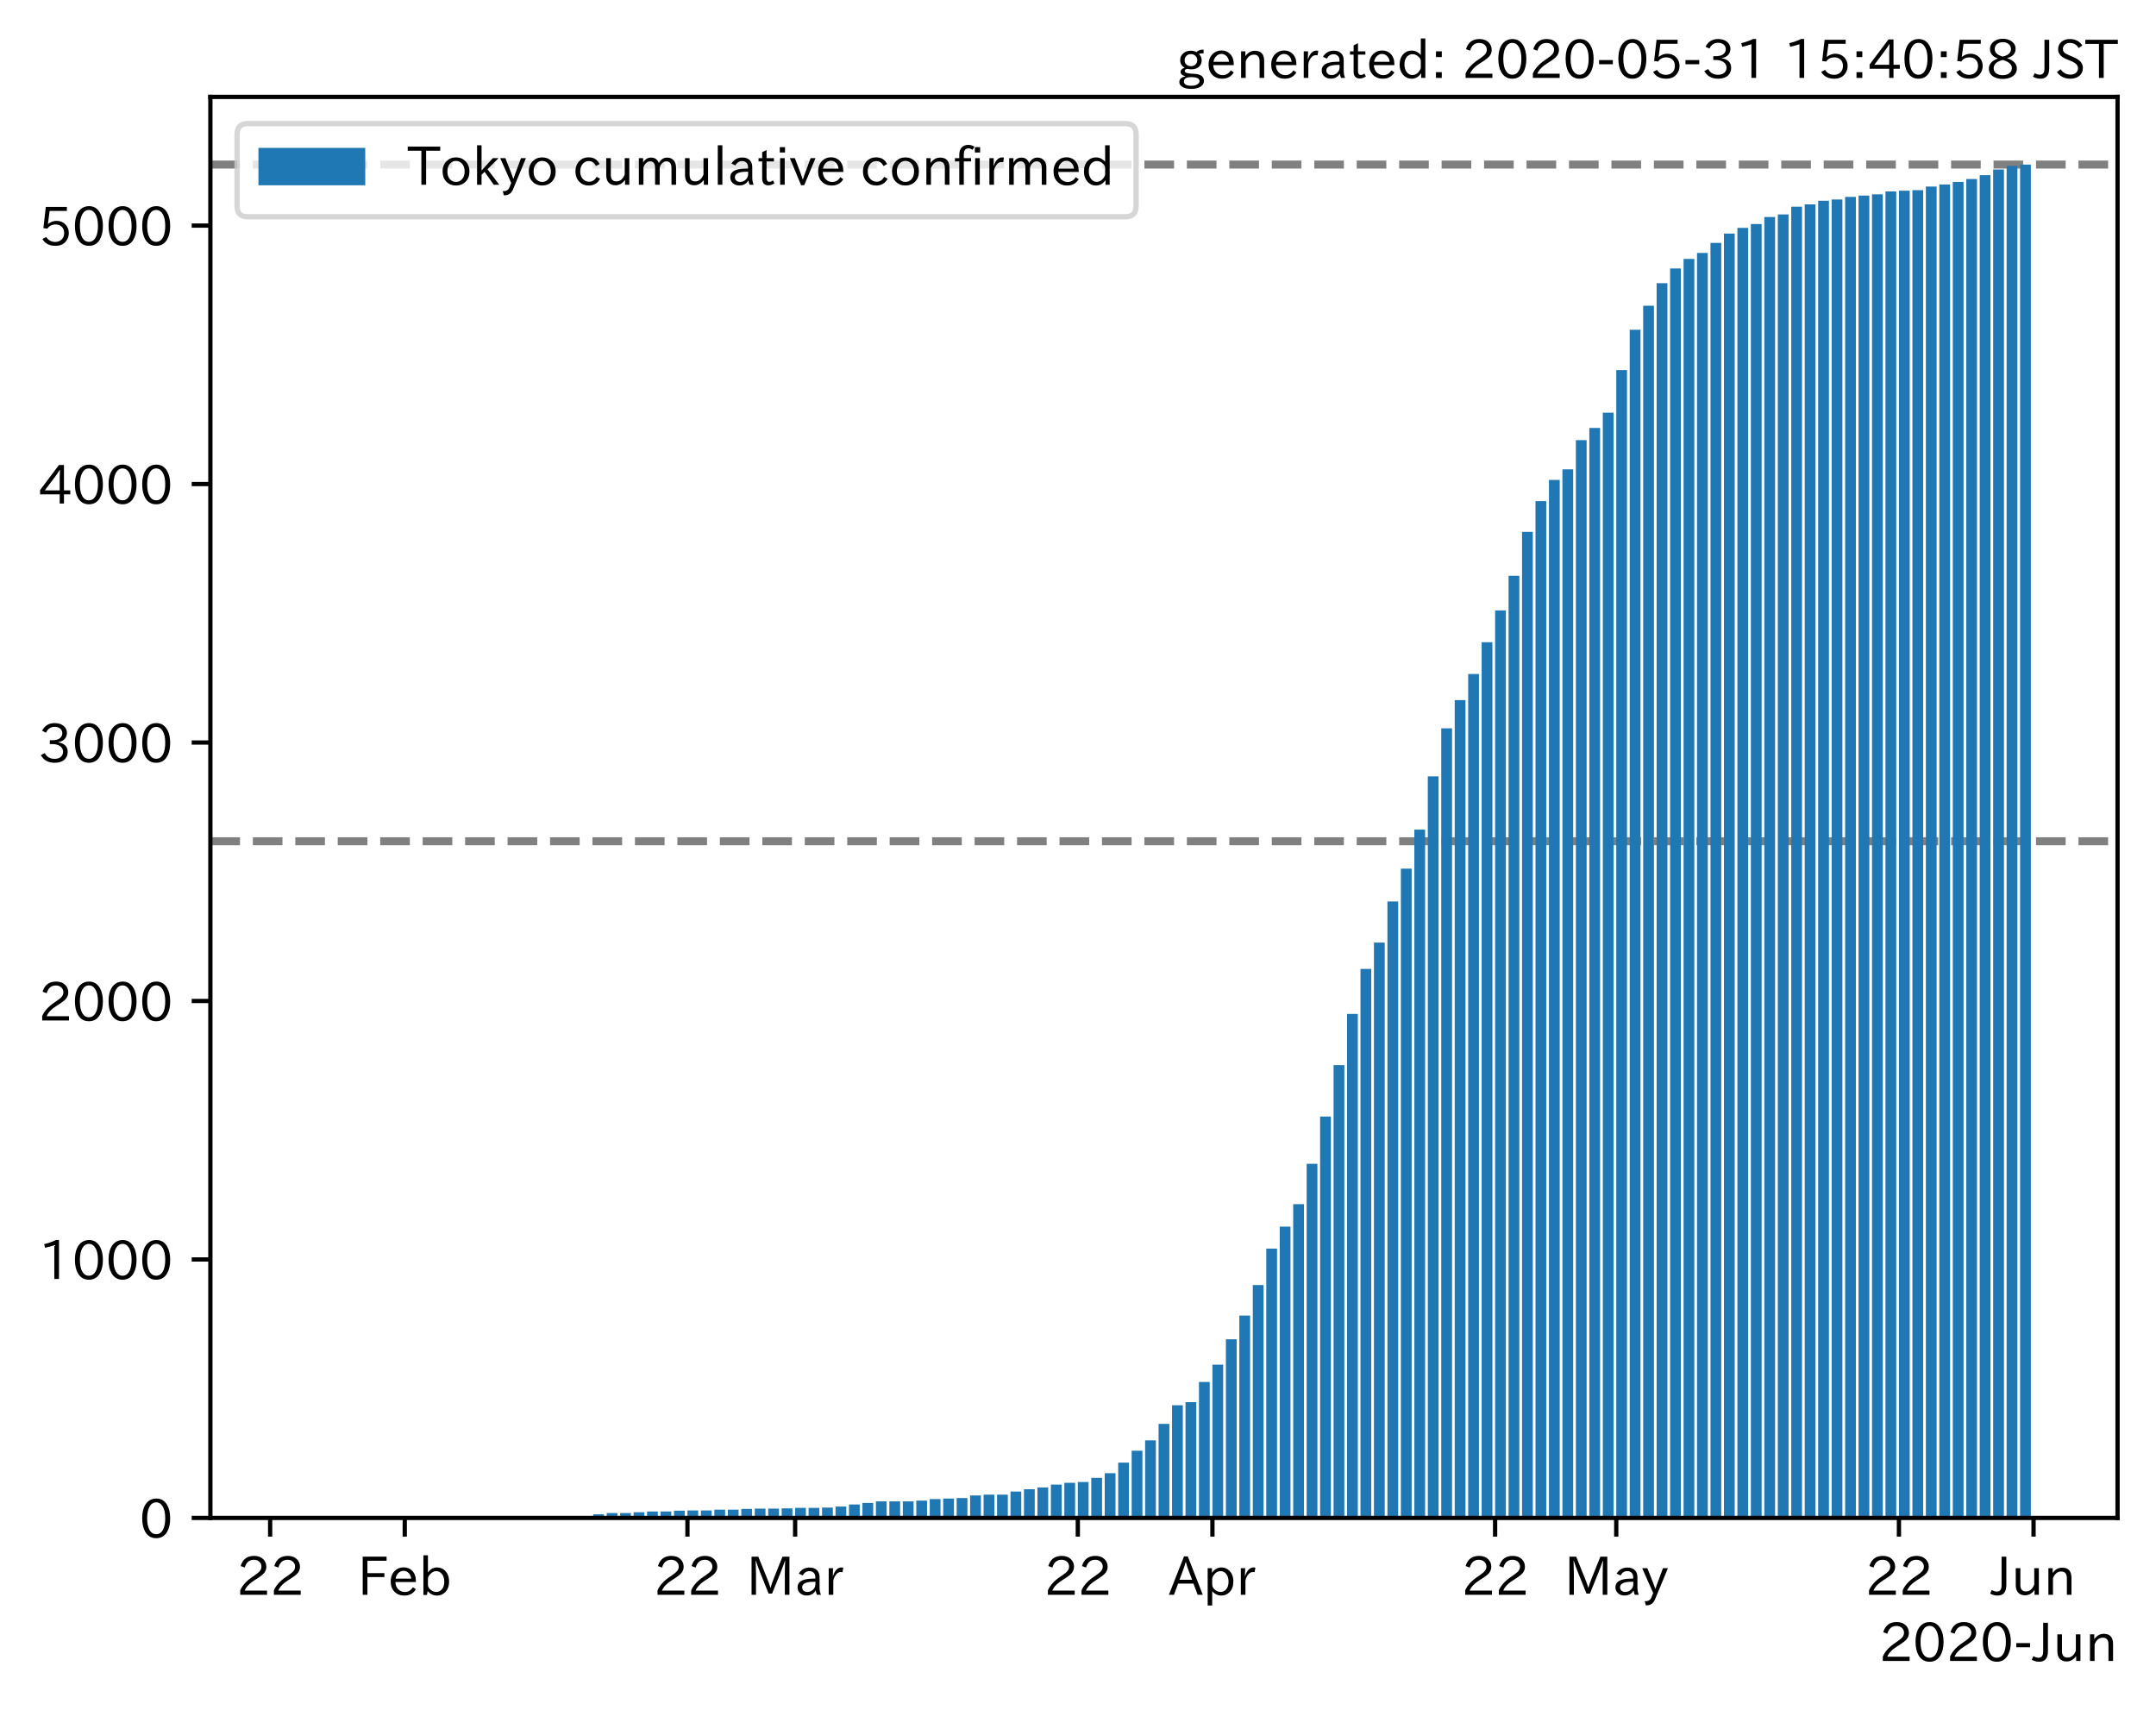 <?xml version="1.0" encoding="utf-8" standalone="no"?>
<!DOCTYPE svg PUBLIC "-//W3C//DTD SVG 1.1//EN"
  "http://www.w3.org/Graphics/SVG/1.1/DTD/svg11.dtd">
<!-- Created with matplotlib (https://matplotlib.org/) -->
<svg height="320.24pt" version="1.1" viewBox="0 0 403.714 320.24" width="403.714pt" xmlns="http://www.w3.org/2000/svg" xmlns:xlink="http://www.w3.org/1999/xlink">
 <defs>
  <style type="text/css">
*{stroke-linecap:butt;stroke-linejoin:round;}
  </style>
 </defs>
 <g id="figure_1">
  <g id="patch_1">
   <path d="M 0 320.24 
L 403.714 320.24 
L 403.714 0 
L 0 0 
z
" style="fill:#ffffff;"/>
  </g>
  <g id="axes_1">
   <g id="patch_2">
    <path d="M 39.394 284.259 
L 396.514 284.259 
L 396.514 18.147 
L 39.394 18.147 
z
" style="fill:#ffffff;"/>
   </g>
   <g id="line2d_1">
    <path clip-path="url(#pef39533c69)" d="M 39.394 30.819 
L 396.514 30.819 
" style="fill:none;stroke:#808080;stroke-dasharray:5.55,2.4;stroke-dashoffset:0;stroke-width:1.5;"/>
   </g>
   <g id="line2d_2">
    <path clip-path="url(#pef39533c69)" d="M 39.394 157.539 
L 396.514 157.539 
" style="fill:none;stroke:#808080;stroke-dasharray:5.55,2.4;stroke-dashoffset:0;stroke-width:1.5;"/>
   </g>
   <g id="patch_3">
    <path clip-path="url(#pef39533c69)" d="M 55.626 284.259 
L 57.643 284.259 
L 57.643 284.21 
L 55.626 284.21 
z
" style="fill:#1f77b4;"/>
   </g>
   <g id="patch_4">
    <path clip-path="url(#pef39533c69)" d="M 58.147 284.259 
L 60.164 284.259 
L 60.164 284.162 
L 58.147 284.162 
z
" style="fill:#1f77b4;"/>
   </g>
   <g id="patch_5">
    <path clip-path="url(#pef39533c69)" d="M 60.668 284.259 
L 62.684 284.259 
L 62.684 284.162 
L 60.668 284.162 
z
" style="fill:#1f77b4;"/>
   </g>
   <g id="patch_6">
    <path clip-path="url(#pef39533c69)" d="M 63.188 284.259 
L 65.205 284.259 
L 65.205 284.162 
L 63.188 284.162 
z
" style="fill:#1f77b4;"/>
   </g>
   <g id="patch_7">
    <path clip-path="url(#pef39533c69)" d="M 65.709 284.259 
L 67.725 284.259 
L 67.725 284.162 
L 65.709 284.162 
z
" style="fill:#1f77b4;"/>
   </g>
   <g id="patch_8">
    <path clip-path="url(#pef39533c69)" d="M 68.23 284.259 
L 70.246 284.259 
L 70.246 284.162 
L 68.23 284.162 
z
" style="fill:#1f77b4;"/>
   </g>
   <g id="patch_9">
    <path clip-path="url(#pef39533c69)" d="M 70.75 284.259 
L 72.767 284.259 
L 72.767 284.113 
L 70.75 284.113 
z
" style="fill:#1f77b4;"/>
   </g>
   <g id="patch_10">
    <path clip-path="url(#pef39533c69)" d="M 73.271 284.259 
L 75.287 284.259 
L 75.287 284.113 
L 73.271 284.113 
z
" style="fill:#1f77b4;"/>
   </g>
   <g id="patch_11">
    <path clip-path="url(#pef39533c69)" d="M 75.791 284.259 
L 77.808 284.259 
L 77.808 284.113 
L 75.791 284.113 
z
" style="fill:#1f77b4;"/>
   </g>
   <g id="patch_12">
    <path clip-path="url(#pef39533c69)" d="M 78.312 284.259 
L 80.328 284.259 
L 80.328 284.113 
L 78.312 284.113 
z
" style="fill:#1f77b4;"/>
   </g>
   <g id="patch_13">
    <path clip-path="url(#pef39533c69)" d="M 80.833 284.259 
L 82.849 284.259 
L 82.849 284.113 
L 80.833 284.113 
z
" style="fill:#1f77b4;"/>
   </g>
   <g id="patch_14">
    <path clip-path="url(#pef39533c69)" d="M 83.353 284.259 
L 85.37 284.259 
L 85.37 284.113 
L 83.353 284.113 
z
" style="fill:#1f77b4;"/>
   </g>
   <g id="patch_15">
    <path clip-path="url(#pef39533c69)" d="M 85.874 284.259 
L 87.89 284.259 
L 87.89 284.113 
L 85.874 284.113 
z
" style="fill:#1f77b4;"/>
   </g>
   <g id="patch_16">
    <path clip-path="url(#pef39533c69)" d="M 88.394 284.259 
L 90.411 284.259 
L 90.411 284.113 
L 88.394 284.113 
z
" style="fill:#1f77b4;"/>
   </g>
   <g id="patch_17">
    <path clip-path="url(#pef39533c69)" d="M 90.915 284.259 
L 92.932 284.259 
L 92.932 284.113 
L 90.915 284.113 
z
" style="fill:#1f77b4;"/>
   </g>
   <g id="patch_18">
    <path clip-path="url(#pef39533c69)" d="M 93.436 284.259 
L 95.452 284.259 
L 95.452 284.113 
L 93.436 284.113 
z
" style="fill:#1f77b4;"/>
   </g>
   <g id="patch_19">
    <path clip-path="url(#pef39533c69)" d="M 95.956 284.259 
L 97.973 284.259 
L 97.973 284.113 
L 95.956 284.113 
z
" style="fill:#1f77b4;"/>
   </g>
   <g id="patch_20">
    <path clip-path="url(#pef39533c69)" d="M 98.477 284.259 
L 100.493 284.259 
L 100.493 284.113 
L 98.477 284.113 
z
" style="fill:#1f77b4;"/>
   </g>
   <g id="patch_21">
    <path clip-path="url(#pef39533c69)" d="M 100.997 284.259 
L 103.014 284.259 
L 103.014 284.113 
L 100.997 284.113 
z
" style="fill:#1f77b4;"/>
   </g>
   <g id="patch_22">
    <path clip-path="url(#pef39533c69)" d="M 103.518 284.259 
L 105.535 284.259 
L 105.535 284.113 
L 103.518 284.113 
z
" style="fill:#1f77b4;"/>
   </g>
   <g id="patch_23">
    <path clip-path="url(#pef39533c69)" d="M 106.039 284.259 
L 108.055 284.259 
L 108.055 284.065 
L 106.039 284.065 
z
" style="fill:#1f77b4;"/>
   </g>
   <g id="patch_24">
    <path clip-path="url(#pef39533c69)" d="M 108.559 284.259 
L 110.576 284.259 
L 110.576 283.968 
L 108.559 283.968 
z
" style="fill:#1f77b4;"/>
   </g>
   <g id="patch_25">
    <path clip-path="url(#pef39533c69)" d="M 111.08 284.259 
L 113.096 284.259 
L 113.096 283.581 
L 111.08 283.581 
z
" style="fill:#1f77b4;"/>
   </g>
   <g id="patch_26">
    <path clip-path="url(#pef39533c69)" d="M 113.601 284.259 
L 115.617 284.259 
L 115.617 283.339 
L 113.601 283.339 
z
" style="fill:#1f77b4;"/>
   </g>
   <g id="patch_27">
    <path clip-path="url(#pef39533c69)" d="M 116.121 284.259 
L 118.138 284.259 
L 118.138 283.339 
L 116.121 283.339 
z
" style="fill:#1f77b4;"/>
   </g>
   <g id="patch_28">
    <path clip-path="url(#pef39533c69)" d="M 118.642 284.259 
L 120.658 284.259 
L 120.658 283.194 
L 118.642 283.194 
z
" style="fill:#1f77b4;"/>
   </g>
   <g id="patch_29">
    <path clip-path="url(#pef39533c69)" d="M 121.162 284.259 
L 123.179 284.259 
L 123.179 283.049 
L 121.162 283.049 
z
" style="fill:#1f77b4;"/>
   </g>
   <g id="patch_30">
    <path clip-path="url(#pef39533c69)" d="M 123.683 284.259 
L 125.699 284.259 
L 125.699 283.049 
L 123.683 283.049 
z
" style="fill:#1f77b4;"/>
   </g>
   <g id="patch_31">
    <path clip-path="url(#pef39533c69)" d="M 126.204 284.259 
L 128.22 284.259 
L 128.22 282.903 
L 126.204 282.903 
z
" style="fill:#1f77b4;"/>
   </g>
   <g id="patch_32">
    <path clip-path="url(#pef39533c69)" d="M 128.724 284.259 
L 130.741 284.259 
L 130.741 282.855 
L 128.724 282.855 
z
" style="fill:#1f77b4;"/>
   </g>
   <g id="patch_33">
    <path clip-path="url(#pef39533c69)" d="M 131.245 284.259 
L 133.261 284.259 
L 133.261 282.855 
L 131.245 282.855 
z
" style="fill:#1f77b4;"/>
   </g>
   <g id="patch_34">
    <path clip-path="url(#pef39533c69)" d="M 133.765 284.259 
L 135.782 284.259 
L 135.782 282.71 
L 133.765 282.71 
z
" style="fill:#1f77b4;"/>
   </g>
   <g id="patch_35">
    <path clip-path="url(#pef39533c69)" d="M 136.286 284.259 
L 138.302 284.259 
L 138.302 282.71 
L 136.286 282.71 
z
" style="fill:#1f77b4;"/>
   </g>
   <g id="patch_36">
    <path clip-path="url(#pef39533c69)" d="M 138.807 284.259 
L 140.823 284.259 
L 140.823 282.565 
L 138.807 282.565 
z
" style="fill:#1f77b4;"/>
   </g>
   <g id="patch_37">
    <path clip-path="url(#pef39533c69)" d="M 141.327 284.259 
L 143.344 284.259 
L 143.344 282.516 
L 141.327 282.516 
z
" style="fill:#1f77b4;"/>
   </g>
   <g id="patch_38">
    <path clip-path="url(#pef39533c69)" d="M 143.848 284.259 
L 145.864 284.259 
L 145.864 282.516 
L 143.848 282.516 
z
" style="fill:#1f77b4;"/>
   </g>
   <g id="patch_39">
    <path clip-path="url(#pef39533c69)" d="M 146.368 284.259 
L 148.385 284.259 
L 148.385 282.468 
L 146.368 282.468 
z
" style="fill:#1f77b4;"/>
   </g>
   <g id="patch_40">
    <path clip-path="url(#pef39533c69)" d="M 148.889 284.259 
L 150.906 284.259 
L 150.906 282.371 
L 148.889 282.371 
z
" style="fill:#1f77b4;"/>
   </g>
   <g id="patch_41">
    <path clip-path="url(#pef39533c69)" d="M 151.41 284.259 
L 153.426 284.259 
L 153.426 282.371 
L 151.41 282.371 
z
" style="fill:#1f77b4;"/>
   </g>
   <g id="patch_42">
    <path clip-path="url(#pef39533c69)" d="M 153.93 284.259 
L 155.947 284.259 
L 155.947 282.322 
L 153.93 282.322 
z
" style="fill:#1f77b4;"/>
   </g>
   <g id="patch_43">
    <path clip-path="url(#pef39533c69)" d="M 156.451 284.259 
L 158.467 284.259 
L 158.467 282.129 
L 156.451 282.129 
z
" style="fill:#1f77b4;"/>
   </g>
   <g id="patch_44">
    <path clip-path="url(#pef39533c69)" d="M 158.971 284.259 
L 160.988 284.259 
L 160.988 281.742 
L 158.971 281.742 
z
" style="fill:#1f77b4;"/>
   </g>
   <g id="patch_45">
    <path clip-path="url(#pef39533c69)" d="M 161.492 284.259 
L 163.509 284.259 
L 163.509 281.451 
L 161.492 281.451 
z
" style="fill:#1f77b4;"/>
   </g>
   <g id="patch_46">
    <path clip-path="url(#pef39533c69)" d="M 164.013 284.259 
L 166.029 284.259 
L 166.029 281.161 
L 164.013 281.161 
z
" style="fill:#1f77b4;"/>
   </g>
   <g id="patch_47">
    <path clip-path="url(#pef39533c69)" d="M 166.533 284.259 
L 168.55 284.259 
L 168.55 281.161 
L 166.533 281.161 
z
" style="fill:#1f77b4;"/>
   </g>
   <g id="patch_48">
    <path clip-path="url(#pef39533c69)" d="M 169.054 284.259 
L 171.07 284.259 
L 171.07 281.161 
L 169.054 281.161 
z
" style="fill:#1f77b4;"/>
   </g>
   <g id="patch_49">
    <path clip-path="url(#pef39533c69)" d="M 171.575 284.259 
L 173.591 284.259 
L 173.591 281.016 
L 171.575 281.016 
z
" style="fill:#1f77b4;"/>
   </g>
   <g id="patch_50">
    <path clip-path="url(#pef39533c69)" d="M 174.095 284.259 
L 176.112 284.259 
L 176.112 280.725 
L 174.095 280.725 
z
" style="fill:#1f77b4;"/>
   </g>
   <g id="patch_51">
    <path clip-path="url(#pef39533c69)" d="M 176.616 284.259 
L 178.632 284.259 
L 178.632 280.628 
L 176.616 280.628 
z
" style="fill:#1f77b4;"/>
   </g>
   <g id="patch_52">
    <path clip-path="url(#pef39533c69)" d="M 179.136 284.259 
L 181.153 284.259 
L 181.153 280.532 
L 179.136 280.532 
z
" style="fill:#1f77b4;"/>
   </g>
   <g id="patch_53">
    <path clip-path="url(#pef39533c69)" d="M 181.657 284.259 
L 183.673 284.259 
L 183.673 280.048 
L 181.657 280.048 
z
" style="fill:#1f77b4;"/>
   </g>
   <g id="patch_54">
    <path clip-path="url(#pef39533c69)" d="M 184.178 284.259 
L 186.194 284.259 
L 186.194 279.902 
L 184.178 279.902 
z
" style="fill:#1f77b4;"/>
   </g>
   <g id="patch_55">
    <path clip-path="url(#pef39533c69)" d="M 186.698 284.259 
L 188.715 284.259 
L 188.715 279.902 
L 186.698 279.902 
z
" style="fill:#1f77b4;"/>
   </g>
   <g id="patch_56">
    <path clip-path="url(#pef39533c69)" d="M 189.219 284.259 
L 191.235 284.259 
L 191.235 279.321 
L 189.219 279.321 
z
" style="fill:#1f77b4;"/>
   </g>
   <g id="patch_57">
    <path clip-path="url(#pef39533c69)" d="M 191.739 284.259 
L 193.756 284.259 
L 193.756 278.886 
L 191.739 278.886 
z
" style="fill:#1f77b4;"/>
   </g>
   <g id="patch_58">
    <path clip-path="url(#pef39533c69)" d="M 194.26 284.259 
L 196.277 284.259 
L 196.277 278.547 
L 194.26 278.547 
z
" style="fill:#1f77b4;"/>
   </g>
   <g id="patch_59">
    <path clip-path="url(#pef39533c69)" d="M 196.781 284.259 
L 198.797 284.259 
L 198.797 278.015 
L 196.781 278.015 
z
" style="fill:#1f77b4;"/>
   </g>
   <g id="patch_60">
    <path clip-path="url(#pef39533c69)" d="M 199.301 284.259 
L 201.318 284.259 
L 201.318 277.676 
L 199.301 277.676 
z
" style="fill:#1f77b4;"/>
   </g>
   <g id="patch_61">
    <path clip-path="url(#pef39533c69)" d="M 201.822 284.259 
L 203.838 284.259 
L 203.838 277.531 
L 201.822 277.531 
z
" style="fill:#1f77b4;"/>
   </g>
   <g id="patch_62">
    <path clip-path="url(#pef39533c69)" d="M 204.342 284.259 
L 206.359 284.259 
L 206.359 276.756 
L 204.342 276.756 
z
" style="fill:#1f77b4;"/>
   </g>
   <g id="patch_63">
    <path clip-path="url(#pef39533c69)" d="M 206.863 284.259 
L 208.88 284.259 
L 208.88 275.885 
L 206.863 275.885 
z
" style="fill:#1f77b4;"/>
   </g>
   <g id="patch_64">
    <path clip-path="url(#pef39533c69)" d="M 209.384 284.259 
L 211.4 284.259 
L 211.4 273.9 
L 209.384 273.9 
z
" style="fill:#1f77b4;"/>
   </g>
   <g id="patch_65">
    <path clip-path="url(#pef39533c69)" d="M 211.904 284.259 
L 213.921 284.259 
L 213.921 271.674 
L 211.904 271.674 
z
" style="fill:#1f77b4;"/>
   </g>
   <g id="patch_66">
    <path clip-path="url(#pef39533c69)" d="M 214.425 284.259 
L 216.441 284.259 
L 216.441 269.738 
L 214.425 269.738 
z
" style="fill:#1f77b4;"/>
   </g>
   <g id="patch_67">
    <path clip-path="url(#pef39533c69)" d="M 216.946 284.259 
L 218.962 284.259 
L 218.962 266.64 
L 216.946 266.64 
z
" style="fill:#1f77b4;"/>
   </g>
   <g id="patch_68">
    <path clip-path="url(#pef39533c69)" d="M 219.466 284.259 
L 221.483 284.259 
L 221.483 263.155 
L 219.466 263.155 
z
" style="fill:#1f77b4;"/>
   </g>
   <g id="patch_69">
    <path clip-path="url(#pef39533c69)" d="M 221.987 284.259 
L 224.003 284.259 
L 224.003 262.574 
L 221.987 262.574 
z
" style="fill:#1f77b4;"/>
   </g>
   <g id="patch_70">
    <path clip-path="url(#pef39533c69)" d="M 224.507 284.259 
L 226.524 284.259 
L 226.524 258.798 
L 224.507 258.798 
z
" style="fill:#1f77b4;"/>
   </g>
   <g id="patch_71">
    <path clip-path="url(#pef39533c69)" d="M 227.028 284.259 
L 229.044 284.259 
L 229.044 255.555 
L 227.028 255.555 
z
" style="fill:#1f77b4;"/>
   </g>
   <g id="patch_72">
    <path clip-path="url(#pef39533c69)" d="M 229.549 284.259 
L 231.565 284.259 
L 231.565 250.812 
L 229.549 250.812 
z
" style="fill:#1f77b4;"/>
   </g>
   <g id="patch_73">
    <path clip-path="url(#pef39533c69)" d="M 232.069 284.259 
L 234.086 284.259 
L 234.086 246.359 
L 232.069 246.359 
z
" style="fill:#1f77b4;"/>
   </g>
   <g id="patch_74">
    <path clip-path="url(#pef39533c69)" d="M 234.59 284.259 
L 236.606 284.259 
L 236.606 240.647 
L 234.59 240.647 
z
" style="fill:#1f77b4;"/>
   </g>
   <g id="patch_75">
    <path clip-path="url(#pef39533c69)" d="M 237.11 284.259 
L 239.127 284.259 
L 239.127 233.822 
L 237.11 233.822 
z
" style="fill:#1f77b4;"/>
   </g>
   <g id="patch_76">
    <path clip-path="url(#pef39533c69)" d="M 239.631 284.259 
L 241.647 284.259 
L 241.647 229.708 
L 239.631 229.708 
z
" style="fill:#1f77b4;"/>
   </g>
   <g id="patch_77">
    <path clip-path="url(#pef39533c69)" d="M 242.152 284.259 
L 244.168 284.259 
L 244.168 225.497 
L 242.152 225.497 
z
" style="fill:#1f77b4;"/>
   </g>
   <g id="patch_78">
    <path clip-path="url(#pef39533c69)" d="M 244.672 284.259 
L 246.689 284.259 
L 246.689 217.946 
L 244.672 217.946 
z
" style="fill:#1f77b4;"/>
   </g>
   <g id="patch_79">
    <path clip-path="url(#pef39533c69)" d="M 247.193 284.259 
L 249.209 284.259 
L 249.209 209.088 
L 247.193 209.088 
z
" style="fill:#1f77b4;"/>
   </g>
   <g id="patch_80">
    <path clip-path="url(#pef39533c69)" d="M 249.713 284.259 
L 251.73 284.259 
L 251.73 199.456 
L 249.713 199.456 
z
" style="fill:#1f77b4;"/>
   </g>
   <g id="patch_81">
    <path clip-path="url(#pef39533c69)" d="M 252.234 284.259 
L 254.251 284.259 
L 254.251 189.872 
L 252.234 189.872 
z
" style="fill:#1f77b4;"/>
   </g>
   <g id="patch_82">
    <path clip-path="url(#pef39533c69)" d="M 254.755 284.259 
L 256.771 284.259 
L 256.771 181.45 
L 254.755 181.45 
z
" style="fill:#1f77b4;"/>
   </g>
   <g id="patch_83">
    <path clip-path="url(#pef39533c69)" d="M 257.275 284.259 
L 259.292 284.259 
L 259.292 176.513 
L 257.275 176.513 
z
" style="fill:#1f77b4;"/>
   </g>
   <g id="patch_84">
    <path clip-path="url(#pef39533c69)" d="M 259.796 284.259 
L 261.812 284.259 
L 261.812 168.817 
L 259.796 168.817 
z
" style="fill:#1f77b4;"/>
   </g>
   <g id="patch_85">
    <path clip-path="url(#pef39533c69)" d="M 262.316 284.259 
L 264.333 284.259 
L 264.333 162.669 
L 262.316 162.669 
z
" style="fill:#1f77b4;"/>
   </g>
   <g id="patch_86">
    <path clip-path="url(#pef39533c69)" d="M 264.837 284.259 
L 266.854 284.259 
L 266.854 155.36 
L 264.837 155.36 
z
" style="fill:#1f77b4;"/>
   </g>
   <g id="patch_87">
    <path clip-path="url(#pef39533c69)" d="M 267.358 284.259 
L 269.374 284.259 
L 269.374 145.389 
L 267.358 145.389 
z
" style="fill:#1f77b4;"/>
   </g>
   <g id="patch_88">
    <path clip-path="url(#pef39533c69)" d="M 269.878 284.259 
L 271.895 284.259 
L 271.895 136.386 
L 269.878 136.386 
z
" style="fill:#1f77b4;"/>
   </g>
   <g id="patch_89">
    <path clip-path="url(#pef39533c69)" d="M 272.399 284.259 
L 274.415 284.259 
L 274.415 131.11 
L 272.399 131.11 
z
" style="fill:#1f77b4;"/>
   </g>
   <g id="patch_90">
    <path clip-path="url(#pef39533c69)" d="M 274.92 284.259 
L 276.936 284.259 
L 276.936 126.222 
L 274.92 126.222 
z
" style="fill:#1f77b4;"/>
   </g>
   <g id="patch_91">
    <path clip-path="url(#pef39533c69)" d="M 277.44 284.259 
L 279.457 284.259 
L 279.457 120.268 
L 277.44 120.268 
z
" style="fill:#1f77b4;"/>
   </g>
   <g id="patch_92">
    <path clip-path="url(#pef39533c69)" d="M 279.961 284.259 
L 281.977 284.259 
L 281.977 114.314 
L 279.961 114.314 
z
" style="fill:#1f77b4;"/>
   </g>
   <g id="patch_93">
    <path clip-path="url(#pef39533c69)" d="M 282.481 284.259 
L 284.498 284.259 
L 284.498 107.828 
L 282.481 107.828 
z
" style="fill:#1f77b4;"/>
   </g>
   <g id="patch_94">
    <path clip-path="url(#pef39533c69)" d="M 285.002 284.259 
L 287.018 284.259 
L 287.018 99.6 
L 285.002 99.6 
z
" style="fill:#1f77b4;"/>
   </g>
   <g id="patch_95">
    <path clip-path="url(#pef39533c69)" d="M 287.523 284.259 
L 289.539 284.259 
L 289.539 93.84 
L 287.523 93.84 
z
" style="fill:#1f77b4;"/>
   </g>
   <g id="patch_96">
    <path clip-path="url(#pef39533c69)" d="M 290.043 284.259 
L 292.06 284.259 
L 292.06 89.871 
L 290.043 89.871 
z
" style="fill:#1f77b4;"/>
   </g>
   <g id="patch_97">
    <path clip-path="url(#pef39533c69)" d="M 292.564 284.259 
L 294.58 284.259 
L 294.58 87.886 
L 292.564 87.886 
z
" style="fill:#1f77b4;"/>
   </g>
   <g id="patch_98">
    <path clip-path="url(#pef39533c69)" d="M 295.084 284.259 
L 297.101 284.259 
L 297.101 82.417 
L 295.084 82.417 
z
" style="fill:#1f77b4;"/>
   </g>
   <g id="patch_99">
    <path clip-path="url(#pef39533c69)" d="M 297.605 284.259 
L 299.622 284.259 
L 299.622 80.142 
L 297.605 80.142 
z
" style="fill:#1f77b4;"/>
   </g>
   <g id="patch_100">
    <path clip-path="url(#pef39533c69)" d="M 300.126 284.259 
L 302.142 284.259 
L 302.142 77.286 
L 300.126 77.286 
z
" style="fill:#1f77b4;"/>
   </g>
   <g id="patch_101">
    <path clip-path="url(#pef39533c69)" d="M 302.646 284.259 
L 304.663 284.259 
L 304.663 69.299 
L 302.646 69.299 
z
" style="fill:#1f77b4;"/>
   </g>
   <g id="patch_102">
    <path clip-path="url(#pef39533c69)" d="M 305.167 284.259 
L 307.183 284.259 
L 307.183 61.748 
L 305.167 61.748 
z
" style="fill:#1f77b4;"/>
   </g>
   <g id="patch_103">
    <path clip-path="url(#pef39533c69)" d="M 307.687 284.259 
L 309.704 284.259 
L 309.704 57.247 
L 307.687 57.247 
z
" style="fill:#1f77b4;"/>
   </g>
   <g id="patch_104">
    <path clip-path="url(#pef39533c69)" d="M 310.208 284.259 
L 312.225 284.259 
L 312.225 53.036 
L 310.208 53.036 
z
" style="fill:#1f77b4;"/>
   </g>
   <g id="patch_105">
    <path clip-path="url(#pef39533c69)" d="M 312.729 284.259 
L 314.745 284.259 
L 314.745 50.277 
L 312.729 50.277 
z
" style="fill:#1f77b4;"/>
   </g>
   <g id="patch_106">
    <path clip-path="url(#pef39533c69)" d="M 315.249 284.259 
L 317.266 284.259 
L 317.266 48.486 
L 315.249 48.486 
z
" style="fill:#1f77b4;"/>
   </g>
   <g id="patch_107">
    <path clip-path="url(#pef39533c69)" d="M 317.77 284.259 
L 319.786 284.259 
L 319.786 47.373 
L 317.77 47.373 
z
" style="fill:#1f77b4;"/>
   </g>
   <g id="patch_108">
    <path clip-path="url(#pef39533c69)" d="M 320.291 284.259 
L 322.307 284.259 
L 322.307 45.485 
L 320.291 45.485 
z
" style="fill:#1f77b4;"/>
   </g>
   <g id="patch_109">
    <path clip-path="url(#pef39533c69)" d="M 322.811 284.259 
L 324.828 284.259 
L 324.828 43.742 
L 322.811 43.742 
z
" style="fill:#1f77b4;"/>
   </g>
   <g id="patch_110">
    <path clip-path="url(#pef39533c69)" d="M 325.332 284.259 
L 327.348 284.259 
L 327.348 42.677 
L 325.332 42.677 
z
" style="fill:#1f77b4;"/>
   </g>
   <g id="patch_111">
    <path clip-path="url(#pef39533c69)" d="M 327.852 284.259 
L 329.869 284.259 
L 329.869 41.951 
L 327.852 41.951 
z
" style="fill:#1f77b4;"/>
   </g>
   <g id="patch_112">
    <path clip-path="url(#pef39533c69)" d="M 330.373 284.259 
L 332.389 284.259 
L 332.389 40.645 
L 330.373 40.645 
z
" style="fill:#1f77b4;"/>
   </g>
   <g id="patch_113">
    <path clip-path="url(#pef39533c69)" d="M 332.894 284.259 
L 334.91 284.259 
L 334.91 40.16 
L 332.894 40.16 
z
" style="fill:#1f77b4;"/>
   </g>
   <g id="patch_114">
    <path clip-path="url(#pef39533c69)" d="M 335.414 284.259 
L 337.431 284.259 
L 337.431 38.708 
L 335.414 38.708 
z
" style="fill:#1f77b4;"/>
   </g>
   <g id="patch_115">
    <path clip-path="url(#pef39533c69)" d="M 337.935 284.259 
L 339.951 284.259 
L 339.951 38.273 
L 337.935 38.273 
z
" style="fill:#1f77b4;"/>
   </g>
   <g id="patch_116">
    <path clip-path="url(#pef39533c69)" d="M 340.455 284.259 
L 342.472 284.259 
L 342.472 37.595 
L 340.455 37.595 
z
" style="fill:#1f77b4;"/>
   </g>
   <g id="patch_117">
    <path clip-path="url(#pef39533c69)" d="M 342.976 284.259 
L 344.992 284.259 
L 344.992 37.353 
L 342.976 37.353 
z
" style="fill:#1f77b4;"/>
   </g>
   <g id="patch_118">
    <path clip-path="url(#pef39533c69)" d="M 345.497 284.259 
L 347.513 284.259 
L 347.513 36.869 
L 345.497 36.869 
z
" style="fill:#1f77b4;"/>
   </g>
   <g id="patch_119">
    <path clip-path="url(#pef39533c69)" d="M 348.017 284.259 
L 350.034 284.259 
L 350.034 36.627 
L 348.017 36.627 
z
" style="fill:#1f77b4;"/>
   </g>
   <g id="patch_120">
    <path clip-path="url(#pef39533c69)" d="M 350.538 284.259 
L 352.554 284.259 
L 352.554 36.385 
L 350.538 36.385 
z
" style="fill:#1f77b4;"/>
   </g>
   <g id="patch_121">
    <path clip-path="url(#pef39533c69)" d="M 353.058 284.259 
L 355.075 284.259 
L 355.075 35.853 
L 353.058 35.853 
z
" style="fill:#1f77b4;"/>
   </g>
   <g id="patch_122">
    <path clip-path="url(#pef39533c69)" d="M 355.579 284.259 
L 357.596 284.259 
L 357.596 35.707 
L 355.579 35.707 
z
" style="fill:#1f77b4;"/>
   </g>
   <g id="patch_123">
    <path clip-path="url(#pef39533c69)" d="M 358.1 284.259 
L 360.116 284.259 
L 360.116 35.611 
L 358.1 35.611 
z
" style="fill:#1f77b4;"/>
   </g>
   <g id="patch_124">
    <path clip-path="url(#pef39533c69)" d="M 360.62 284.259 
L 362.637 284.259 
L 362.637 34.933 
L 360.62 34.933 
z
" style="fill:#1f77b4;"/>
   </g>
   <g id="patch_125">
    <path clip-path="url(#pef39533c69)" d="M 363.141 284.259 
L 365.157 284.259 
L 365.157 34.546 
L 363.141 34.546 
z
" style="fill:#1f77b4;"/>
   </g>
   <g id="patch_126">
    <path clip-path="url(#pef39533c69)" d="M 365.661 284.259 
L 367.678 284.259 
L 367.678 34.062 
L 365.661 34.062 
z
" style="fill:#1f77b4;"/>
   </g>
   <g id="patch_127">
    <path clip-path="url(#pef39533c69)" d="M 368.182 284.259 
L 370.199 284.259 
L 370.199 33.529 
L 368.182 33.529 
z
" style="fill:#1f77b4;"/>
   </g>
   <g id="patch_128">
    <path clip-path="url(#pef39533c69)" d="M 370.703 284.259 
L 372.719 284.259 
L 372.719 32.803 
L 370.703 32.803 
z
" style="fill:#1f77b4;"/>
   </g>
   <g id="patch_129">
    <path clip-path="url(#pef39533c69)" d="M 373.223 284.259 
L 375.24 284.259 
L 375.24 31.738 
L 373.223 31.738 
z
" style="fill:#1f77b4;"/>
   </g>
   <g id="patch_130">
    <path clip-path="url(#pef39533c69)" d="M 375.744 284.259 
L 377.76 284.259 
L 377.76 31.061 
L 375.744 31.061 
z
" style="fill:#1f77b4;"/>
   </g>
   <g id="patch_131">
    <path clip-path="url(#pef39533c69)" d="M 378.265 284.259 
L 380.281 284.259 
L 380.281 30.819 
L 378.265 30.819 
z
" style="fill:#1f77b4;"/>
   </g>
   <g id="matplotlib.axis_1">
    <g id="xtick_1">
     <g id="line2d_3">
      <defs>
       <path d="M 0 0 
L 0 3.5 
" id="m88dcb064e4" style="stroke:#000000;stroke-width:0.8;"/>
      </defs>
      <g>
       <use style="stroke:#000000;stroke-width:0.8;" x="50.585" xlink:href="#m88dcb064e4" y="284.259"/>
      </g>
     </g>
     <g id="text_1">
      <!-- 22 -->
      <defs>
       <path d="M 57.172 0.984 
L 6.984 0.984 
L 6.984 9.281 
Q 12.891 23.047 29.594 34.422 
L 32.375 36.281 
Q 40.922 42.141 43.609 45.406 
Q 46.688 49.266 46.688 53.812 
Q 46.688 58.938 43.062 62.547 
Q 39.062 66.547 32.562 66.547 
Q 19.531 66.547 15.484 52 
L 7.766 54.781 
Q 13.328 73.828 33.062 73.828 
Q 43.844 73.828 50.25 67.438 
Q 55.859 61.672 55.859 53.516 
Q 55.859 47.469 52.25 42.531 
Q 48.922 37.75 36.969 30.281 
L 34.859 29 
Q 19.625 19.578 15.281 8.891 
L 57.172 8.891 
z
" id="IPAexGothic-50"/>
      </defs>
      <g transform="translate(44.287 298.749)scale(0.1 -0.1)">
       <use xlink:href="#IPAexGothic-50"/>
       <use x="62.988" xlink:href="#IPAexGothic-50"/>
      </g>
     </g>
    </g>
    <g id="xtick_2">
     <g id="line2d_4">
      <g>
       <use style="stroke:#000000;stroke-width:0.8;" x="75.791" xlink:href="#m88dcb064e4" y="284.259"/>
      </g>
     </g>
     <g id="text_2">
      <!-- Feb -->
      <defs>
       <path d="M 54.203 64.703 
L 18.312 64.703 
L 18.312 41.5 
L 50.094 41.5 
L 50.094 34.188 
L 18.312 34.188 
L 18.312 0.984 
L 9.516 0.984 
L 9.516 72.406 
L 54.203 72.406 
z
" id="IPAexGothic-70"/>
       <path d="M 13.484 24.906 
Q 13.922 16.266 18.891 11.281 
Q 23.969 6.203 31.203 6.203 
Q 40.719 6.203 46.297 15.094 
L 51.906 11.375 
Q 44.828 -0.484 30.172 -0.484 
Q 19.094 -0.484 11.969 6.594 
Q 4.781 13.812 4.781 25.641 
Q 4.781 38.188 12.312 45.703 
Q 19 52.391 29 52.391 
Q 38.422 52.391 44.781 46.188 
Q 51.906 38.969 51.906 26.906 
L 51.906 24.906 
z
M 43.062 31.203 
Q 42.328 37.984 38.281 41.891 
Q 34.281 45.906 28.812 45.906 
Q 22.469 45.906 17.969 40.484 
Q 14.891 36.812 13.969 31.203 
z
" id="IPAexGothic-101"/>
       <path d="M 17.578 42.672 
Q 24.219 52.203 34.672 52.203 
Q 43.562 52.203 49.859 45.906 
Q 57.172 38.578 57.172 25.688 
Q 57.172 13.094 49.859 5.812 
Q 43.562 -0.484 34.469 -0.484 
Q 24.359 -0.484 17 8.062 
L 15.766 0.688 
L 9.078 0.688 
L 9.078 74.906 
L 17.578 74.906 
z
M 17.578 31.203 
L 17.578 19.578 
Q 17.578 13.875 23.875 9.375 
Q 28.172 6.297 33.109 6.297 
Q 38.875 6.297 42.875 10.297 
Q 48.188 15.766 48.188 25.484 
Q 48.188 34.281 43.797 39.891 
Q 39.453 45.312 33.203 45.312 
Q 27.484 45.312 22.469 40.281 
Q 17.578 35.406 17.578 31.203 
z
" id="IPAexGothic-98"/>
      </defs>
      <g transform="translate(66.968 298.749)scale(0.1 -0.1)">
       <use xlink:href="#IPAexGothic-70"/>
       <use x="57.178" xlink:href="#IPAexGothic-101"/>
       <use x="114.062" xlink:href="#IPAexGothic-98"/>
      </g>
     </g>
    </g>
    <g id="xtick_3">
     <g id="line2d_5">
      <g>
       <use style="stroke:#000000;stroke-width:0.8;" x="128.724" xlink:href="#m88dcb064e4" y="284.259"/>
      </g>
     </g>
     <g id="text_3">
      <!-- 22 -->
      <g transform="translate(122.426 298.749)scale(0.1 -0.1)">
       <use xlink:href="#IPAexGothic-50"/>
       <use x="62.988" xlink:href="#IPAexGothic-50"/>
      </g>
     </g>
    </g>
    <g id="xtick_4">
     <g id="line2d_6">
      <g>
       <use style="stroke:#000000;stroke-width:0.8;" x="148.889" xlink:href="#m88dcb064e4" y="284.259"/>
      </g>
     </g>
     <g id="text_4">
      <!-- Mar -->
      <defs>
       <path d="M 80.422 0.984 
L 71.828 0.984 
L 71.828 39.594 
Q 71.828 51.266 72.406 64.594 
L 72.016 64.594 
Q 68.062 53.266 63.531 41.797 
L 47.906 3.266 
L 41.406 3.266 
L 25.641 42.578 
Q 20.75 54.781 17.625 64.703 
L 17.234 64.703 
Q 17.828 48.922 17.828 39.891 
L 17.828 0.984 
L 9.516 0.984 
L 9.516 72.406 
L 22.125 72.406 
L 39.109 30.375 
Q 42.141 23 44.828 14.156 
L 45.125 14.156 
Q 47.312 22.125 50.531 30.172 
L 67.438 72.406 
L 80.422 72.406 
z
" id="IPAexGothic-77"/>
       <path d="M 49.312 0.984 
L 41.75 0.984 
Q 39.984 4.734 39.547 8.688 
L 39.203 8.688 
Q 33.547 -0.391 22.312 -0.391 
Q 14.594 -0.391 9.719 4.5 
Q 5.422 8.797 5.422 14.984 
Q 5.422 30.422 32.031 31.203 
L 38.719 31.391 
L 38.719 33.984 
Q 38.719 39.203 35.75 42.188 
Q 32.625 45.312 27.734 45.312 
Q 19.344 45.312 15.141 37.156 
L 7.719 40.578 
Q 14.656 52 27.938 52 
Q 37.109 52 42.047 46.875 
Q 46.625 42.281 46.625 33.891 
L 46.625 15.578 
Q 46.625 6.25 49.312 0.984 
z
M 38.922 25.391 
L 33.453 25.297 
Q 14.109 24.859 14.109 14.891 
Q 14.109 11.375 16.406 9.078 
Q 19.234 6.297 23.828 6.297 
Q 30.219 6.297 34.906 10.984 
Q 38.922 15.141 38.922 21 
z
" id="IPAexGothic-97"/>
       <path d="M 36.078 51.812 
L 34.578 43.266 
Q 32.906 43.609 31.594 43.609 
Q 25.828 43.609 22.078 38.188 
Q 17.391 31.344 17.391 26.172 
L 17.391 0.984 
L 8.797 0.984 
L 8.797 50.781 
L 16.891 50.781 
L 16.5 35.984 
L 16.703 35.984 
Q 22.219 52.203 32.766 52.203 
Q 34.469 52.203 36.078 51.812 
z
" id="IPAexGothic-114"/>
      </defs>
      <g transform="translate(139.78 298.749)scale(0.1 -0.1)">
       <use xlink:href="#IPAexGothic-77"/>
       <use x="90.186" xlink:href="#IPAexGothic-97"/>
       <use x="145.166" xlink:href="#IPAexGothic-114"/>
      </g>
     </g>
    </g>
    <g id="xtick_5">
     <g id="line2d_7">
      <g>
       <use style="stroke:#000000;stroke-width:0.8;" x="201.822" xlink:href="#m88dcb064e4" y="284.259"/>
      </g>
     </g>
     <g id="text_5">
      <!-- 22 -->
      <g transform="translate(195.523 298.749)scale(0.1 -0.1)">
       <use xlink:href="#IPAexGothic-50"/>
       <use x="62.988" xlink:href="#IPAexGothic-50"/>
      </g>
     </g>
    </g>
    <g id="xtick_6">
     <g id="line2d_8">
      <g>
       <use style="stroke:#000000;stroke-width:0.8;" x="227.028" xlink:href="#m88dcb064e4" y="284.259"/>
      </g>
     </g>
     <g id="text_6">
      <!-- Apr -->
      <defs>
       <path d="M 63.375 0.984 
L 53.812 0.984 
L 45.906 22.016 
L 17.188 22.016 
L 9.422 0.984 
L -0.094 0.984 
L 28.219 72.906 
L 35.297 72.906 
z
M 43.406 29.109 
L 36.188 48.094 
Q 33.203 56.062 31.688 62.5 
L 31.391 62.5 
Q 29.641 55.672 26.812 48.094 
L 19.734 29.109 
z
" id="IPAexGothic-65"/>
       <path d="M 16.797 42 
Q 23.828 52.203 34.469 52.203 
Q 43.266 52.203 49.562 45.906 
Q 56.891 38.578 56.891 25.688 
Q 56.891 13.141 49.656 5.812 
Q 43.359 -0.484 34.375 -0.484 
Q 24.516 -0.484 17.281 7.766 
L 17.281 -19 
L 8.797 -19 
L 8.797 50.781 
L 16.797 50.781 
z
M 17.281 30.469 
L 17.281 20.172 
Q 17.281 14.016 23.688 9.375 
Q 27.984 6.297 32.906 6.297 
Q 38.578 6.297 42.578 10.297 
Q 47.906 15.578 47.906 25.484 
Q 47.906 34.375 43.5 39.984 
Q 39.109 45.312 32.812 45.312 
Q 25.875 45.312 20.906 38.812 
Q 17.281 34.125 17.281 30.469 
z
" id="IPAexGothic-112"/>
      </defs>
      <g transform="translate(218.886 298.749)scale(0.1 -0.1)">
       <use xlink:href="#IPAexGothic-65"/>
       <use x="63.721" xlink:href="#IPAexGothic-112"/>
       <use x="125.83" xlink:href="#IPAexGothic-114"/>
      </g>
     </g>
    </g>
    <g id="xtick_7">
     <g id="line2d_9">
      <g>
       <use style="stroke:#000000;stroke-width:0.8;" x="279.961" xlink:href="#m88dcb064e4" y="284.259"/>
      </g>
     </g>
     <g id="text_7">
      <!-- 22 -->
      <g transform="translate(273.662 298.749)scale(0.1 -0.1)">
       <use xlink:href="#IPAexGothic-50"/>
       <use x="62.988" xlink:href="#IPAexGothic-50"/>
      </g>
     </g>
    </g>
    <g id="xtick_8">
     <g id="line2d_10">
      <g>
       <use style="stroke:#000000;stroke-width:0.8;" x="302.646" xlink:href="#m88dcb064e4" y="284.259"/>
      </g>
     </g>
     <g id="text_8">
      <!-- May -->
      <defs>
       <path d="M 48.781 50.781 
L 24.609 -7.625 
Q 19.969 -18.797 8.594 -18.797 
L 7.469 -18.797 
L 5.375 -10.984 
L 6.984 -10.984 
Q 15.141 -10.984 17.969 -3.719 
L 21.188 4.297 
L 0.594 50.781 
L 10.297 50.781 
L 21.297 22.797 
Q 23.875 16.016 25.094 12.203 
L 25.391 12.203 
Q 27.344 18.266 29.109 22.797 
L 39.5 50.781 
z
" id="IPAexGothic-121"/>
      </defs>
      <g transform="translate(292.927 298.749)scale(0.1 -0.1)">
       <use xlink:href="#IPAexGothic-77"/>
       <use x="90.186" xlink:href="#IPAexGothic-97"/>
       <use x="145.166" xlink:href="#IPAexGothic-121"/>
      </g>
     </g>
    </g>
    <g id="xtick_9">
     <g id="line2d_11">
      <g>
       <use style="stroke:#000000;stroke-width:0.8;" x="355.579" xlink:href="#m88dcb064e4" y="284.259"/>
      </g>
     </g>
     <g id="text_9">
      <!-- 22 -->
      <g transform="translate(349.281 298.749)scale(0.1 -0.1)">
       <use xlink:href="#IPAexGothic-50"/>
       <use x="62.988" xlink:href="#IPAexGothic-50"/>
      </g>
     </g>
    </g>
    <g id="xtick_10">
     <g id="line2d_12">
      <g>
       <use style="stroke:#000000;stroke-width:0.8;" x="380.785" xlink:href="#m88dcb064e4" y="284.259"/>
      </g>
     </g>
     <g id="text_10">
      <!-- Jun -->
      <defs>
       <path d="M 28.422 72.406 
L 28.422 19.281 
Q 28.422 -0.484 11.922 -0.484 
Q 4.734 -0.484 -1.953 3.266 
L 1.312 10.062 
Q 5.906 6.984 10.844 6.984 
Q 19.531 6.984 19.531 18.797 
L 19.531 72.406 
z
" id="IPAexGothic-74"/>
       <path d="M 51.312 0.984 
L 43.312 0.984 
L 43.312 10.062 
Q 35.938 0 25.391 0 
Q 16.75 0 11.922 5.859 
Q 8.109 10.594 8.109 19.391 
L 8.109 50.781 
L 16.703 50.781 
L 16.703 19.672 
Q 16.703 7.281 27.094 7.281 
Q 37.594 7.281 42.719 20.172 
L 42.719 50.781 
L 51.312 50.781 
z
" id="IPAexGothic-117"/>
       <path d="M 52 0.984 
L 43.406 0.984 
L 43.406 31.891 
Q 43.406 44.578 32.906 44.578 
Q 22.312 44.578 17.391 31.891 
L 17.391 0.984 
L 8.797 0.984 
L 8.797 50.781 
L 16.797 50.781 
L 16.797 41.797 
Q 23.828 51.812 34.719 51.812 
Q 52 51.812 52 32.375 
z
" id="IPAexGothic-110"/>
      </defs>
      <g transform="translate(372.845 298.749)scale(0.1 -0.1)">
       <use xlink:href="#IPAexGothic-74"/>
       <use x="37.988" xlink:href="#IPAexGothic-117"/>
       <use x="98.389" xlink:href="#IPAexGothic-110"/>
      </g>
     </g>
    </g>
    <g id="text_11">
     <!-- 2020-Jun -->
     <defs>
      <path d="M 31.844 73.828 
Q 45.016 73.828 52.094 61.625 
Q 57.719 51.953 57.719 36.625 
Q 57.719 21.438 52.094 11.578 
Q 45.125 -0.484 31.5 -0.484 
Q 17.922 -0.484 10.938 11.578 
Q 5.328 21.438 5.328 36.719 
Q 5.328 58.016 15.625 67.719 
Q 22.172 73.828 31.844 73.828 
z
M 31.5 66.656 
Q 23.688 66.656 19.188 58.734 
Q 14.594 50.734 14.594 36.625 
Q 14.594 22.75 19.094 14.797 
Q 23.641 6.984 31.5 6.984 
Q 40.922 6.984 45.453 18.016 
Q 48.438 25.344 48.438 37.109 
Q 48.438 50.875 43.844 58.734 
Q 39.203 66.656 31.5 66.656 
z
" id="IPAexGothic-48"/>
      <path d="M 30.766 26.609 
L 4.984 26.609 
L 4.984 34.422 
L 30.766 34.422 
z
" id="IPAexGothic-45"/>
     </defs>
     <g transform="translate(351.861 311.14)scale(0.1 -0.1)">
      <use xlink:href="#IPAexGothic-50"/>
      <use x="62.988" xlink:href="#IPAexGothic-48"/>
      <use x="125.977" xlink:href="#IPAexGothic-50"/>
      <use x="188.965" xlink:href="#IPAexGothic-48"/>
      <use x="251.953" xlink:href="#IPAexGothic-45"/>
      <use x="287.744" xlink:href="#IPAexGothic-74"/>
      <use x="325.732" xlink:href="#IPAexGothic-117"/>
      <use x="386.133" xlink:href="#IPAexGothic-110"/>
     </g>
    </g>
   </g>
   <g id="matplotlib.axis_2">
    <g id="ytick_1">
     <g id="line2d_13">
      <defs>
       <path d="M 0 0 
L -3.5 0 
" id="mb60dadc246" style="stroke:#000000;stroke-width:0.8;"/>
      </defs>
      <g>
       <use style="stroke:#000000;stroke-width:0.8;" x="39.394" xlink:href="#mb60dadc246" y="284.259"/>
      </g>
     </g>
     <g id="text_12">
      <!-- 0 -->
      <g transform="translate(26.095 288.004)scale(0.1 -0.1)">
       <use xlink:href="#IPAexGothic-48"/>
      </g>
     </g>
    </g>
    <g id="ytick_2">
     <g id="line2d_14">
      <g>
       <use style="stroke:#000000;stroke-width:0.8;" x="39.394" xlink:href="#mb60dadc246" y="235.855"/>
      </g>
     </g>
     <g id="text_13">
      <!-- 1000 -->
      <defs>
       <path d="M 38.484 0.984 
L 29.688 0.984 
L 29.688 64.109 
Q 21.438 61.281 12.312 59.328 
L 10.688 66.109 
Q 23.734 69.391 32.906 73.922 
L 38.484 73.922 
z
" id="IPAexGothic-49"/>
      </defs>
      <g transform="translate(7.2 239.601)scale(0.1 -0.1)">
       <use xlink:href="#IPAexGothic-49"/>
       <use x="62.988" xlink:href="#IPAexGothic-48"/>
       <use x="125.977" xlink:href="#IPAexGothic-48"/>
       <use x="188.965" xlink:href="#IPAexGothic-48"/>
      </g>
     </g>
    </g>
    <g id="ytick_3">
     <g id="line2d_15">
      <g>
       <use style="stroke:#000000;stroke-width:0.8;" x="39.394" xlink:href="#mb60dadc246" y="187.452"/>
      </g>
     </g>
     <g id="text_14">
      <!-- 2000 -->
      <g transform="translate(7.2 191.197)scale(0.1 -0.1)">
       <use xlink:href="#IPAexGothic-50"/>
       <use x="62.988" xlink:href="#IPAexGothic-48"/>
       <use x="125.977" xlink:href="#IPAexGothic-48"/>
       <use x="188.965" xlink:href="#IPAexGothic-48"/>
      </g>
     </g>
    </g>
    <g id="ytick_4">
     <g id="line2d_16">
      <g>
       <use style="stroke:#000000;stroke-width:0.8;" x="39.394" xlink:href="#mb60dadc246" y="139.049"/>
      </g>
     </g>
     <g id="text_15">
      <!-- 3000 -->
      <defs>
       <path d="M 37.203 37.797 
Q 54.781 34.625 54.781 19.969 
Q 54.781 11.188 48.875 5.562 
Q 42.328 -0.484 30.375 -0.484 
Q 12.453 -0.484 4.5 13.766 
L 11.812 17.672 
Q 17.328 6.891 30.281 6.891 
Q 37.891 6.891 42.094 10.797 
Q 46.094 14.5 46.094 20.172 
Q 46.094 26.859 40.094 30.906 
Q 34.625 34.578 25.688 34.578 
L 21.297 34.578 
L 21.297 41.703 
L 25.875 41.703 
Q 34.859 41.703 39.594 45.125 
Q 44.672 48.734 44.672 54.828 
Q 44.672 61.469 38.969 64.656 
Q 35.297 66.844 30.172 66.844 
Q 19.344 66.844 14.109 55.906 
L 6.781 59.422 
Q 14.016 73.828 30.281 73.828 
Q 40.578 73.828 46.969 68.656 
Q 53.375 63.578 53.375 55.219 
Q 53.375 47.312 47.172 42.281 
Q 43.172 39.062 37.203 38.188 
z
" id="IPAexGothic-51"/>
      </defs>
      <g transform="translate(7.2 142.794)scale(0.1 -0.1)">
       <use xlink:href="#IPAexGothic-51"/>
       <use x="62.988" xlink:href="#IPAexGothic-48"/>
       <use x="125.977" xlink:href="#IPAexGothic-48"/>
       <use x="188.965" xlink:href="#IPAexGothic-48"/>
      </g>
     </g>
    </g>
    <g id="ytick_5">
     <g id="line2d_17">
      <g>
       <use style="stroke:#000000;stroke-width:0.8;" x="39.394" xlink:href="#mb60dadc246" y="90.645"/>
      </g>
     </g>
     <g id="text_16">
      <!-- 4000 -->
      <defs>
       <path d="M 59.578 18.109 
L 47.797 18.109 
L 47.797 0.984 
L 39.797 0.984 
L 39.797 18.109 
L 3.078 18.109 
L 3.078 26.125 
L 38.375 73.094 
L 47.797 73.094 
L 47.797 25.531 
L 59.578 25.531 
z
M 40.281 64.203 
L 39.984 64.203 
Q 35.594 57.125 31.297 51.312 
L 11.859 25.531 
L 39.797 25.531 
L 39.797 49.125 
Q 39.797 54.391 40.281 64.203 
z
" id="IPAexGothic-52"/>
      </defs>
      <g transform="translate(7.2 94.39)scale(0.1 -0.1)">
       <use xlink:href="#IPAexGothic-52"/>
       <use x="62.988" xlink:href="#IPAexGothic-48"/>
       <use x="125.977" xlink:href="#IPAexGothic-48"/>
       <use x="188.965" xlink:href="#IPAexGothic-48"/>
      </g>
     </g>
    </g>
    <g id="ytick_6">
     <g id="line2d_18">
      <g>
       <use style="stroke:#000000;stroke-width:0.8;" x="39.394" xlink:href="#mb60dadc246" y="42.242"/>
      </g>
     </g>
     <g id="text_17">
      <!-- 5000 -->
      <defs>
       <path d="M 18.406 40.672 
Q 25.531 46.297 33.938 46.297 
Q 44 46.297 50.641 39.5 
Q 56.844 33.016 56.844 23.391 
Q 56.844 14.656 51.516 8.016 
Q 44.828 -0.484 31.734 -0.484 
Q 14.984 -0.484 7.328 12.25 
L 14.656 16.062 
Q 20.453 6.781 31.453 6.781 
Q 38.531 6.781 43.266 11.188 
Q 48.141 15.828 48.141 23.484 
Q 48.141 30.719 43.844 35.016 
Q 39.359 39.5 32.125 39.5 
Q 21.969 39.5 16.75 31.688 
L 9.234 32.672 
L 13.812 72.406 
L 53.219 72.406 
L 53.219 64.891 
L 20.953 64.891 
L 17.719 40.672 
z
" id="IPAexGothic-53"/>
      </defs>
      <g transform="translate(7.2 45.987)scale(0.1 -0.1)">
       <use xlink:href="#IPAexGothic-53"/>
       <use x="62.988" xlink:href="#IPAexGothic-48"/>
       <use x="125.977" xlink:href="#IPAexGothic-48"/>
       <use x="188.965" xlink:href="#IPAexGothic-48"/>
      </g>
     </g>
    </g>
   </g>
   <g id="patch_132">
    <path d="M 39.394 284.259 
L 39.394 18.147 
" style="fill:none;stroke:#000000;stroke-linecap:square;stroke-linejoin:miter;stroke-width:0.8;"/>
   </g>
   <g id="patch_133">
    <path d="M 396.514 284.259 
L 396.514 18.147 
" style="fill:none;stroke:#000000;stroke-linecap:square;stroke-linejoin:miter;stroke-width:0.8;"/>
   </g>
   <g id="patch_134">
    <path d="M 39.394 284.259 
L 396.514 284.259 
" style="fill:none;stroke:#000000;stroke-linecap:square;stroke-linejoin:miter;stroke-width:0.8;"/>
   </g>
   <g id="patch_135">
    <path d="M 39.394 18.147 
L 396.514 18.147 
" style="fill:none;stroke:#000000;stroke-linecap:square;stroke-linejoin:miter;stroke-width:0.8;"/>
   </g>
   <g id="legend_1">
    <g id="patch_136">
     <path d="M 46.394 40.595 
L 210.731 40.595 
Q 212.731 40.595 212.731 38.595 
L 212.731 25.147 
Q 212.731 23.147 210.731 23.147 
L 46.394 23.147 
Q 44.394 23.147 44.394 25.147 
L 44.394 38.595 
Q 44.394 40.595 46.394 40.595 
z
" style="fill:#ffffff;opacity:0.8;stroke:#cccccc;stroke-linejoin:miter;"/>
    </g>
    <g id="patch_137">
     <path d="M 48.394 34.695 
L 68.394 34.695 
L 68.394 27.695 
L 48.394 27.695 
z
" style="fill:#1f77b4;"/>
    </g>
    <g id="text_18">
     <!-- Tokyo cumulative confirmed -->
     <defs>
      <path d="M 60.406 64.703 
L 33.984 64.703 
L 33.984 0.984 
L 25.094 0.984 
L 25.094 64.703 
L -0.484 64.703 
L -0.484 72.406 
L 60.406 72.406 
z
" id="IPAexGothic-84"/>
      <path d="M 29.984 52.203 
Q 40.531 52.203 47.75 45.125 
Q 55.172 37.703 55.172 25.594 
Q 55.172 13.875 47.906 6.594 
Q 40.766 -0.484 29.984 -0.484 
Q 19.188 -0.484 12.203 6.5 
Q 4.891 13.766 4.891 25.875 
Q 4.891 37.703 12.312 45.125 
Q 19.391 52.203 29.984 52.203 
z
M 29.984 45.609 
Q 23.734 45.609 19.391 41.109 
Q 13.875 35.594 13.875 25.781 
Q 13.875 16.109 19.281 10.688 
Q 23.688 6.297 29.984 6.297 
Q 36.422 6.297 40.766 10.797 
Q 46.188 16.219 46.188 26.125 
Q 46.188 35.453 40.672 41.109 
Q 36.188 45.609 29.984 45.609 
z
" id="IPAexGothic-111"/>
      <path d="M 50.688 0.984 
L 40.281 0.984 
L 23.188 25.203 
L 17.484 19.672 
L 17.484 0.984 
L 9.078 0.984 
L 9.078 74.906 
L 17.484 74.906 
L 17.484 27.594 
L 38.484 50.781 
L 49.266 50.781 
L 28.562 30.078 
z
" id="IPAexGothic-107"/>
      <path id="IPAexGothic-32"/>
      <path d="M 51.078 12.25 
Q 44.281 -0.484 29.688 -0.484 
Q 19.188 -0.484 12.312 6.391 
Q 4.891 13.922 4.891 25.984 
Q 4.891 37.938 12.312 45.516 
Q 19.094 52.297 29.391 52.297 
Q 43.953 52.297 50.094 39.703 
L 43.172 36.078 
Q 38.812 45.312 29.688 45.312 
Q 23.688 45.312 19.281 40.922 
Q 13.766 35.406 13.766 25.781 
Q 13.766 16.703 19.094 11.375 
Q 23.781 6.688 30.562 6.688 
Q 39.797 6.688 44.484 15.875 
z
" id="IPAexGothic-99"/>
      <path d="M 78.469 0.984 
L 69.875 0.984 
L 69.875 32.172 
Q 69.875 44.828 60.109 44.828 
Q 55.469 44.828 51.609 40.531 
Q 48.875 37.453 47.797 32.859 
L 47.797 0.984 
L 39.203 0.984 
L 39.203 32.281 
Q 39.203 44.828 29.984 44.828 
Q 25.094 44.828 21.391 40.531 
Q 17.391 36.031 17.391 31.891 
L 17.391 0.984 
L 8.797 0.984 
L 8.797 50.781 
L 16.797 50.781 
L 16.797 42.188 
Q 21.734 51.812 31.688 51.812 
Q 42.578 51.812 46.188 41.359 
Q 51.609 51.812 61.766 51.812 
Q 69.969 51.812 74.562 46 
Q 78.469 41.219 78.469 32.375 
z
" id="IPAexGothic-109"/>
      <path d="M 17.672 0.984 
L 9.078 0.984 
L 9.078 74.906 
L 17.672 74.906 
z
" id="IPAexGothic-108"/>
      <path d="M 33.203 3.766 
Q 27.641 -0.094 21.828 -0.094 
Q 10.203 -0.094 10.203 12.984 
L 10.203 44.672 
L 3.422 44.672 
L 3.422 50.781 
L 10.203 50.781 
L 10.203 61.969 
L 18.406 66.062 
L 18.406 50.781 
L 32.234 50.781 
L 32.234 44.672 
L 18.406 44.672 
L 18.406 14.156 
Q 18.406 6.5 23.641 6.5 
Q 27.156 6.5 30.328 9.188 
z
" id="IPAexGothic-116"/>
      <path d="M 18.406 61.375 
L 8.594 61.375 
L 8.594 71.391 
L 18.406 71.391 
z
M 17.781 0.984 
L 9.188 0.984 
L 9.188 50.781 
L 17.781 50.781 
z
" id="IPAexGothic-105"/>
      <path d="M 48.484 50.781 
L 27.297 0.094 
L 21.484 0.094 
L 0.391 50.781 
L 9.812 50.781 
L 20.906 21.688 
L 23.781 13.188 
L 24.516 10.984 
L 24.812 10.984 
Q 25.641 13.812 28.469 21.688 
L 39.312 50.781 
z
" id="IPAexGothic-118"/>
      <path d="M 38.375 72.219 
L 34.812 66.312 
Q 31.109 69.094 27.203 69.094 
Q 18.5 69.094 18.5 57.375 
L 18.5 50.781 
L 32.078 50.781 
L 32.078 44.672 
L 18.5 44.672 
L 18.5 0.984 
L 10.016 0.984 
L 10.016 44.672 
L 1.906 44.672 
L 1.906 50.781 
L 10.016 50.781 
L 10.016 57.172 
Q 10.016 65.438 13.922 70.062 
Q 18.75 75.688 26.703 75.688 
Q 33.062 75.688 38.375 72.219 
z
" id="IPAexGothic-102"/>
      <path d="M 52.984 0.984 
L 45.172 0.984 
L 45.172 9.672 
Q 38.141 -0.484 27.391 -0.484 
Q 18.453 -0.484 12.312 5.812 
Q 4.891 13.188 4.891 25.984 
Q 4.891 38.531 12.062 45.906 
Q 18.266 52.203 27.391 52.203 
Q 37.25 52.203 44.484 43.891 
L 44.484 74.906 
L 52.984 74.906 
z
M 44.484 20.359 
L 44.484 32.766 
Q 44.484 37.703 38.375 42.281 
Q 34.078 45.406 28.953 45.406 
Q 23.188 45.406 19.188 41.406 
Q 13.875 36.078 13.875 26.219 
Q 13.875 17.328 18.266 11.719 
Q 22.516 6.391 28.859 6.391 
Q 36.281 6.391 41.5 13.672 
Q 44.484 17.719 44.484 20.359 
z
" id="IPAexGothic-100"/>
     </defs>
     <g transform="translate(76.394 34.695)scale(0.1 -0.1)">
      <use xlink:href="#IPAexGothic-84"/>
      <use x="59.912" xlink:href="#IPAexGothic-111"/>
      <use x="120.312" xlink:href="#IPAexGothic-107"/>
      <use x="172.119" xlink:href="#IPAexGothic-121"/>
      <use x="221.338" xlink:href="#IPAexGothic-111"/>
      <use x="281.738" xlink:href="#IPAexGothic-32"/>
      <use x="308.74" xlink:href="#IPAexGothic-99"/>
      <use x="363.135" xlink:href="#IPAexGothic-117"/>
      <use x="423.535" xlink:href="#IPAexGothic-109"/>
      <use x="510.645" xlink:href="#IPAexGothic-117"/>
      <use x="571.045" xlink:href="#IPAexGothic-108"/>
      <use x="598.047" xlink:href="#IPAexGothic-97"/>
      <use x="653.027" xlink:href="#IPAexGothic-116"/>
      <use x="687.646" xlink:href="#IPAexGothic-105"/>
      <use x="714.648" xlink:href="#IPAexGothic-118"/>
      <use x="763.232" xlink:href="#IPAexGothic-101"/>
      <use x="820.117" xlink:href="#IPAexGothic-32"/>
      <use x="847.119" xlink:href="#IPAexGothic-99"/>
      <use x="901.514" xlink:href="#IPAexGothic-111"/>
      <use x="961.914" xlink:href="#IPAexGothic-110"/>
      <use x="1022.314" xlink:href="#IPAexGothic-102"/>
      <use x="1052.93" xlink:href="#IPAexGothic-105"/>
      <use x="1079.932" xlink:href="#IPAexGothic-114"/>
      <use x="1116.943" xlink:href="#IPAexGothic-109"/>
      <use x="1204.053" xlink:href="#IPAexGothic-101"/>
      <use x="1260.938" xlink:href="#IPAexGothic-100"/>
     </g>
    </g>
   </g>
  </g>
  <g id="text_19">
   <!-- generated: 2020-05-31 15:40:58 JST -->
   <defs>
    <path d="M 20.797 17.969 
Q 15.719 17.531 15.719 14.062 
Q 15.719 9.578 27.547 8.984 
L 33.297 8.688 
Q 51.609 7.766 51.609 -4.594 
Q 51.609 -10.938 45.703 -14.984 
Q 39.359 -19.578 28.031 -19.578 
Q 17.781 -19.578 11.531 -16.062 
Q 5.516 -12.641 5.516 -6.688 
Q 5.516 1.312 16.797 3.859 
L 16.797 4.203 
Q 7.906 6.453 7.906 12.156 
Q 7.906 17.438 15.531 20.266 
Q 7.125 24.609 7.125 34.078 
Q 7.125 41.406 12.016 46.297 
Q 17.625 51.906 27.156 51.906 
Q 33.203 51.906 37.844 49.266 
Q 41.406 53.953 50.922 54.109 
L 50.922 47.078 
Q 44.344 46.922 42.234 45.906 
Q 47.406 40.828 47.406 33.891 
Q 47.406 27 42.719 22.266 
Q 37.5 17.094 28.328 17.094 
Q 24.422 17.094 20.797 17.969 
z
M 27.094 45.609 
Q 22.016 45.609 18.703 42.281 
Q 15.438 39.016 15.438 34.078 
Q 15.438 29.25 18.5 26.312 
Q 21.828 23 27.438 23 
Q 32.719 23 35.891 26.219 
Q 39.109 29.391 39.109 34.422 
Q 39.109 39.016 35.891 42.188 
Q 32.516 45.609 27.094 45.609 
z
M 27.391 2.484 
Q 14.109 2.484 14.109 -5.719 
Q 14.109 -13.672 28.125 -13.672 
Q 37.156 -13.672 41.219 -9.469 
Q 43.312 -7.516 43.312 -4.891 
Q 43.312 2.484 27.391 2.484 
z
" id="IPAexGothic-103"/>
    <path d="M 21.391 39.984 
L 10.5 39.984 
L 10.5 50.781 
L 21.391 50.781 
z
M 21.391 0.984 
L 10.5 0.984 
L 10.5 11.766 
L 21.391 11.766 
z
" id="IPAexGothic-58"/>
    <path d="M 39.703 37.891 
Q 57.812 31.734 57.812 18.703 
Q 57.812 8.453 48.438 3.078 
Q 41.609 -0.875 31.5 -0.875 
Q 21.344 -0.875 14.5 3.078 
Q 5.422 8.297 5.422 18.406 
Q 5.422 31.062 22.016 37.203 
L 22.016 37.5 
Q 7.516 42.719 7.516 54.828 
Q 7.516 64.062 15.328 69.625 
Q 21.969 74.312 31.547 74.312 
Q 42.234 74.312 48.922 68.797 
Q 55.516 63.578 55.516 55.719 
Q 55.516 42.281 39.703 38.188 
z
M 31.594 41.016 
Q 46.828 44.625 46.828 55.125 
Q 46.828 61.188 41.797 64.844 
Q 37.703 67.922 31.5 67.922 
Q 25.094 67.922 20.797 64.5 
Q 16.406 60.891 16.406 55.031 
Q 16.406 49.219 21.094 45.703 
Q 23.344 43.891 26.906 42.531 
Q 31 40.875 31.594 41.016 
z
M 30.906 34.516 
Q 14.406 30.172 14.406 19 
Q 14.406 12.109 20.516 8.688 
Q 25.094 6.109 31.391 6.109 
Q 40.234 6.109 45.016 10.891 
Q 48.531 14.406 48.531 19.531 
Q 48.531 24.906 43.656 28.906 
Q 40.766 31.156 36.719 32.812 
Q 31.984 34.719 30.906 34.516 
z
" id="IPAexGothic-56"/>
    <path d="M 45.609 56.891 
Q 40.047 66.547 28.953 66.547 
Q 22.703 66.547 18.953 62.641 
Q 16.062 59.422 16.062 55.219 
Q 16.062 50.594 19.781 47.609 
Q 22.562 45.516 31 42 
L 34.375 40.578 
Q 45.703 36.031 49.859 30.516 
Q 53.469 25.688 53.469 19.672 
Q 53.469 10.062 46.391 4.5 
Q 39.984 -0.484 30.172 -0.484 
Q 13.766 -0.484 4.891 11.969 
L 11.766 17.188 
Q 18.797 7.172 30.281 7.172 
Q 35.75 7.172 39.594 9.766 
Q 44.391 13.234 44.391 19 
Q 44.391 23.484 40.875 27 
Q 37.109 30.609 27 34.469 
L 24.078 35.594 
Q 7.078 42.094 7.078 54.391 
Q 7.078 62.594 12.594 67.922 
Q 18.797 73.828 29.109 73.828 
Q 44.391 73.828 52.484 61.812 
z
" id="IPAexGothic-83"/>
   </defs>
   <g transform="translate(220.279 14.691)scale(0.1 -0.1)">
    <use xlink:href="#IPAexGothic-103"/>
    <use x="55.518" xlink:href="#IPAexGothic-101"/>
    <use x="112.402" xlink:href="#IPAexGothic-110"/>
    <use x="172.803" xlink:href="#IPAexGothic-101"/>
    <use x="229.688" xlink:href="#IPAexGothic-114"/>
    <use x="266.699" xlink:href="#IPAexGothic-97"/>
    <use x="321.68" xlink:href="#IPAexGothic-116"/>
    <use x="356.299" xlink:href="#IPAexGothic-101"/>
    <use x="413.184" xlink:href="#IPAexGothic-100"/>
    <use x="475.586" xlink:href="#IPAexGothic-58"/>
    <use x="507.568" xlink:href="#IPAexGothic-32"/>
    <use x="534.57" xlink:href="#IPAexGothic-50"/>
    <use x="597.559" xlink:href="#IPAexGothic-48"/>
    <use x="660.547" xlink:href="#IPAexGothic-50"/>
    <use x="723.535" xlink:href="#IPAexGothic-48"/>
    <use x="786.523" xlink:href="#IPAexGothic-45"/>
    <use x="822.314" xlink:href="#IPAexGothic-48"/>
    <use x="885.303" xlink:href="#IPAexGothic-53"/>
    <use x="948.291" xlink:href="#IPAexGothic-45"/>
    <use x="984.082" xlink:href="#IPAexGothic-51"/>
    <use x="1047.07" xlink:href="#IPAexGothic-49"/>
    <use x="1110.059" xlink:href="#IPAexGothic-32"/>
    <use x="1137.061" xlink:href="#IPAexGothic-49"/>
    <use x="1200.049" xlink:href="#IPAexGothic-53"/>
    <use x="1263.037" xlink:href="#IPAexGothic-58"/>
    <use x="1295.02" xlink:href="#IPAexGothic-52"/>
    <use x="1358.008" xlink:href="#IPAexGothic-48"/>
    <use x="1420.996" xlink:href="#IPAexGothic-58"/>
    <use x="1452.979" xlink:href="#IPAexGothic-53"/>
    <use x="1515.967" xlink:href="#IPAexGothic-56"/>
    <use x="1578.955" xlink:href="#IPAexGothic-32"/>
    <use x="1605.957" xlink:href="#IPAexGothic-74"/>
    <use x="1643.945" xlink:href="#IPAexGothic-83"/>
    <use x="1702.441" xlink:href="#IPAexGothic-84"/>
   </g>
  </g>
 </g>
 <defs>
  <clipPath id="pef39533c69">
   <rect height="266.112" width="357.12" x="39.394" y="18.147"/>
  </clipPath>
 </defs>
</svg>
